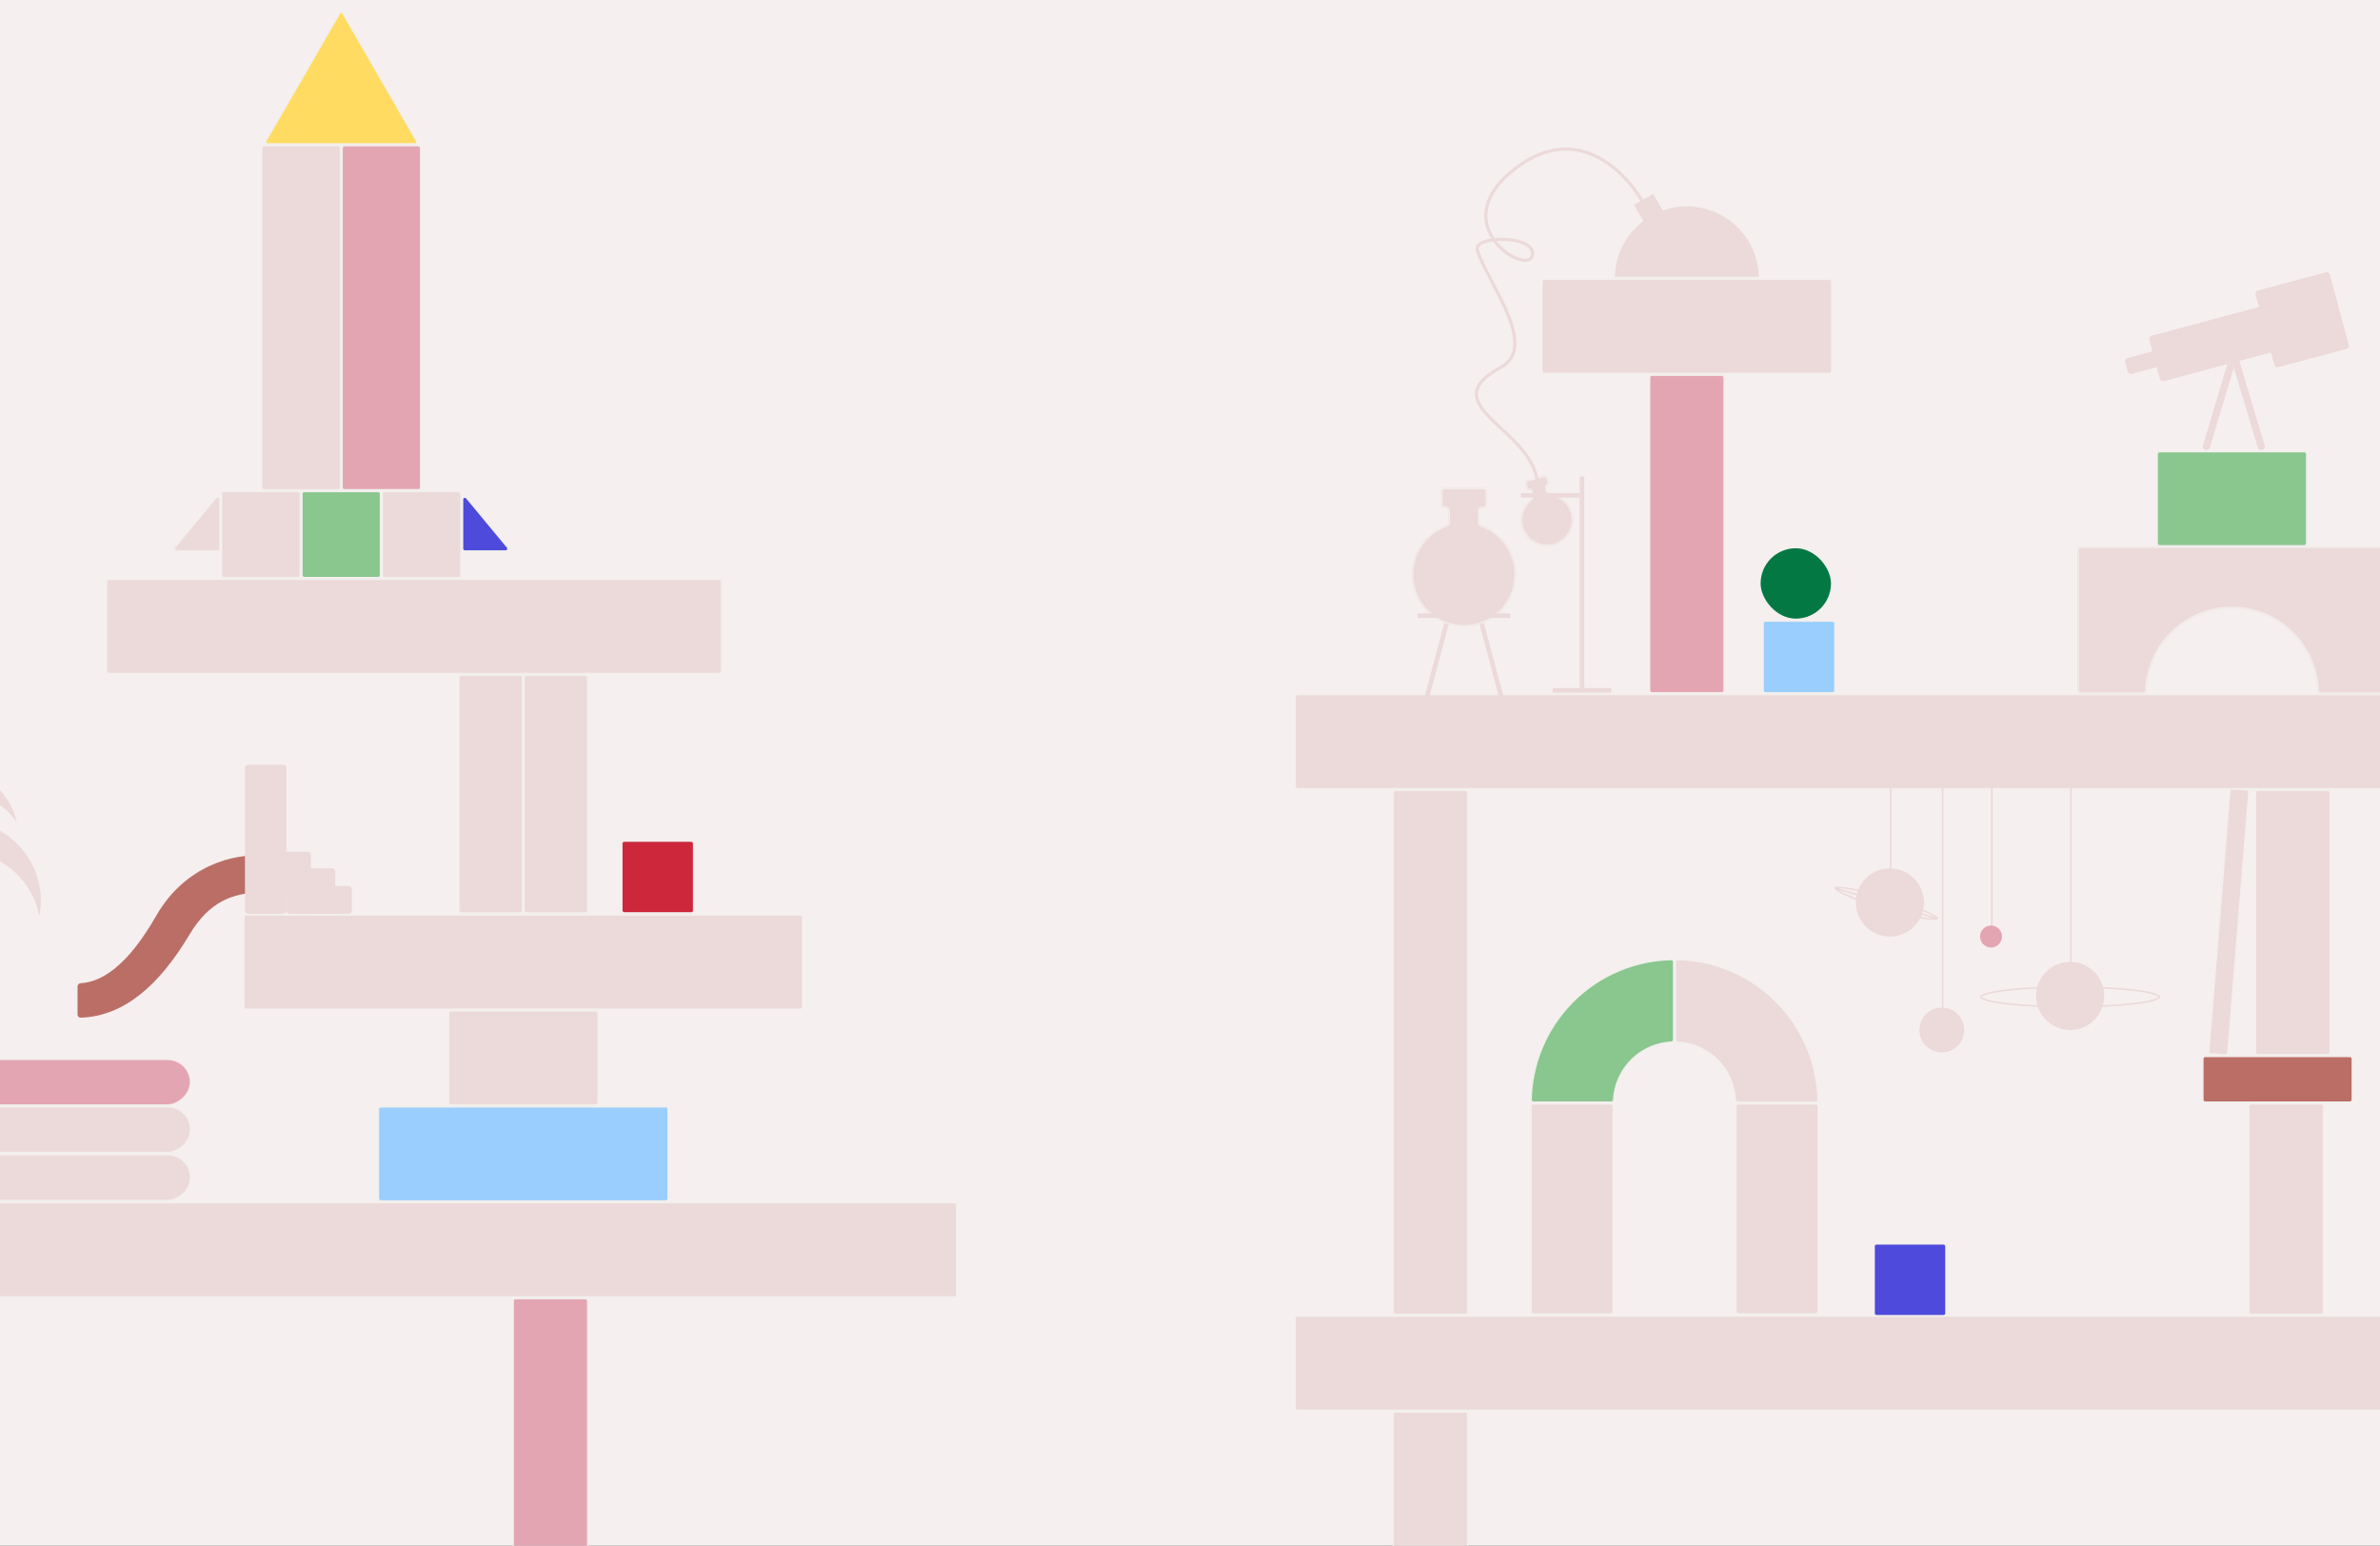 <svg width="1512" height="982" viewBox="0 0 1512 982" fill="none" xmlns="http://www.w3.org/2000/svg">
<rect x="0" y="0" width="1512" height="982" fill="#333333" stroke="none"/>
<g clip-path="url(#clip0_72_347)">
<rect width="1512" height="982" fill="#F6EFEF"/>
<path fill-rule="evenodd" clip-rule="evenodd" d="M25.001 581.947C25.603 578.812 25.918 575.576 25.918 572.266C25.918 544.095 3.082 521.259 -25.089 521.259C-53.259 521.259 -76.095 544.095 -76.095 572.266C-76.095 575.576 -75.78 578.812 -75.178 581.947C-70.655 558.407 -49.949 540.622 -25.089 540.622C-0.229 540.622 20.477 558.407 25.001 581.947Z" fill="#ECD9D9"/>
<path fill-rule="evenodd" clip-rule="evenodd" d="M10.648 522.406C10.083 519.794 9.264 517.198 8.178 514.648C-1.063 492.95 -26.144 482.851 -47.842 492.092C-69.541 501.332 -79.64 526.414 -70.399 548.112C-69.313 550.662 -68.008 553.052 -66.516 555.269C-70.754 535.653 -60.639 515.161 -41.491 507.006C-22.342 498.851 -0.559 505.758 10.648 522.406Z" fill="#ECD9D9"/>
<rect x="325.974" y="824.958" width="47.463" height="228.19" rx="1.5" fill="#E4A5B2" stroke="#F2EFEC"/>
<rect x="380.004" y="642.177" width="59.927" height="95.062" rx="1.5" transform="rotate(90 380.004 642.177)" fill="#ECD9D9" stroke="#F2EFEC"/>
<rect x="121.083" y="733.567" width="29.139" height="274.591" rx="14.569" transform="rotate(90 121.083 733.567)" fill="#ECD9D9" stroke="#F2EFEC"/>
<rect x="121.083" y="703.104" width="29.139" height="274.591" rx="14.569" transform="rotate(90 121.083 703.104)" fill="#ECD9D9" stroke="#F2EFEC"/>
<rect x="121.083" y="672.965" width="29.139" height="274.591" rx="14.569" transform="rotate(90 121.083 672.965)" fill="#E4A5B2" stroke="#F2EFEC"/>
<rect x="424.502" y="703.104" width="59.927" height="184.126" rx="1.5" transform="rotate(90 424.502 703.104)" fill="#99CEFF" stroke="#F2EFEC"/>
<rect x="458.433" y="368.005" width="59.927" height="390.816" rx="1.5" transform="rotate(90 458.433 368.005)" fill="#ECD9D9" stroke="#F2EFEC"/>
<rect x="509.94" y="581.25" width="59.927" height="355.001" rx="1.5" transform="rotate(90 509.94 581.25)" fill="#ECD9D9" stroke="#F2EFEC"/>
<rect x="332.973" y="428.933" width="40.464" height="151.092" rx="1.5" fill="#ECD9D9" stroke="#F2EFEC"/>
<rect x="291.509" y="428.933" width="40.464" height="151.092" rx="1.5" fill="#ECD9D9" stroke="#F2EFEC"/>
<rect x="607.774" y="764.031" width="59.927" height="1225.22" rx="1.5" transform="rotate(90 607.774 764.031)" fill="#ECD9D9" stroke="#F2EFEC"/>
<rect x="395.004" y="534.322" width="45.703" height="45.703" rx="1.5" fill="#CD273C" stroke="#F2EFEC"/>
<rect x="166.262" y="92.468" width="50.019" height="218.757" rx="1.5" fill="#ECD9D9" stroke="#F2EFEC"/>
<rect x="217.281" y="92.468" width="50.019" height="218.757" rx="1.5" fill="#E4A5B2" stroke="#F2EFEC"/>
<rect x="242.791" y="312.225" width="50.019" height="54.781" rx="1.5" fill="#ECD9D9" stroke="#F2EFEC"/>
<rect x="191.772" y="312.225" width="50.019" height="54.781" rx="1.5" fill="#89C78F" stroke="#F2EFEC"/>
<rect x="140.752" y="312.225" width="50.019" height="54.781" rx="1.5" fill="#ECD9D9" stroke="#F2EFEC"/>
<path d="M215.764 8.291C216.216 7.507 217.347 7.507 217.799 8.291L264.804 89.706C265.256 90.489 264.691 91.468 263.787 91.468H169.776C168.872 91.468 168.307 90.489 168.759 89.706L215.764 8.291Z" fill="#FFDC61" stroke="#F2EFEC"/>
<path d="M293.81 317.274C293.81 315.869 295.569 315.235 296.466 316.317L322.416 347.643C323.226 348.621 322.531 350.1 321.261 350.1H295.31C294.482 350.1 293.81 349.429 293.81 348.6L293.81 317.274Z" fill="#4E4ADC" stroke="#F2EFEC"/>
<path d="M139.752 317.274C139.752 315.869 137.994 315.235 137.097 316.317L111.146 347.643C110.336 348.621 111.032 350.1 112.302 350.1H138.252C139.081 350.1 139.752 349.429 139.752 348.6L139.752 317.274Z" fill="#ECD9D9" stroke="#F2EFEC"/>
<path d="M99.247 581.796C118.189 548.782 149.916 542.593 165.07 543.617C166.084 543.685 166.836 544.544 166.836 545.56V565.01C166.836 566.115 165.94 567.008 164.836 567.032C148.098 567.398 132.983 572.594 120.369 593.764C101.423 625.56 79.086 645.617 51.262 646.536C50.158 646.572 49.259 645.673 49.259 644.569V626.708C49.259 625.603 50.153 624.715 51.255 624.644C64.273 623.803 80.504 614.462 99.247 581.796Z" fill="#BB6E66"/>
<rect x="181.928" y="485.838" width="94.686" height="26.294" rx="2" transform="rotate(90 181.928 485.838)" fill="#ECD9D9"/>
<rect x="212.993" y="551.604" width="28.921" height="31.065" rx="2" transform="rotate(90 212.993 551.604)" fill="#ECD9D9"/>
<rect x="223.503" y="562.875" width="17.65" height="26.043" rx="2" transform="rotate(90 223.503 562.875)" fill="#ECD9D9"/>
<rect x="197.46" y="541.109" width="28.921" height="31.065" rx="2" transform="rotate(90 197.46 541.109)" fill="#ECD9D9"/>
<mask id="path-28-inside-1_72_347" fill="white">
<path d="M1153.54 700.749C1154.64 700.749 1155.54 699.853 1155.52 698.749C1155.27 687.386 1152.91 676.162 1148.56 665.651C1143.95 654.523 1137.19 644.413 1128.68 635.896C1120.16 627.379 1110.05 620.624 1098.92 616.015C1088.41 611.661 1077.19 609.303 1065.82 609.055C1064.72 609.031 1063.82 609.929 1063.82 611.033L1063.82 660.586C1063.82 661.691 1064.72 662.581 1065.82 662.639C1070.15 662.866 1074.41 663.829 1078.43 665.491C1083.06 667.409 1087.26 670.22 1090.81 673.764C1094.35 677.308 1097.16 681.514 1099.08 686.145C1100.74 690.158 1101.71 694.421 1101.93 698.749C1101.99 699.852 1102.88 700.749 1103.99 700.749H1153.54Z"/>
</mask>
<path d="M1153.54 700.749C1154.64 700.749 1155.54 699.853 1155.52 698.749C1155.27 687.386 1152.91 676.162 1148.56 665.651C1143.95 654.523 1137.19 644.413 1128.68 635.896C1120.16 627.379 1110.05 620.624 1098.92 616.015C1088.41 611.661 1077.19 609.303 1065.82 609.055C1064.72 609.031 1063.82 609.929 1063.82 611.033L1063.82 660.586C1063.82 661.691 1064.72 662.581 1065.82 662.639C1070.15 662.866 1074.41 663.829 1078.43 665.491C1083.06 667.409 1087.26 670.22 1090.81 673.764C1094.35 677.308 1097.16 681.514 1099.08 686.145C1100.74 690.158 1101.71 694.421 1101.93 698.749C1101.99 699.852 1102.88 700.749 1103.99 700.749H1153.54Z" fill="#ECD9D9" stroke="#F2EFEC" stroke-width="2" mask="url(#path-28-inside-1_72_347)"/>
<mask id="path-29-inside-2_72_347" fill="white">
<path d="M1063.82 611.033C1063.82 609.929 1062.93 609.031 1061.82 609.055C1050.46 609.303 1039.24 611.661 1028.73 616.015C1017.6 620.624 1007.49 627.379 998.971 635.896C990.454 644.413 983.698 654.523 979.089 665.651C974.735 676.162 972.377 687.386 972.13 698.749C972.106 699.853 973.003 700.749 974.108 700.749L1023.66 700.749C1024.77 700.749 1025.66 699.852 1025.71 698.749C1025.94 694.421 1026.9 690.158 1028.57 686.145C1030.48 681.515 1033.29 677.308 1036.84 673.764C1040.38 670.22 1044.59 667.409 1049.22 665.491C1053.23 663.829 1057.5 662.866 1061.82 662.639C1062.93 662.581 1063.82 661.691 1063.82 660.586L1063.82 611.033Z"/>
</mask>
<path d="M1063.82 611.033C1063.82 609.929 1062.93 609.031 1061.82 609.055C1050.46 609.303 1039.24 611.661 1028.73 616.015C1017.6 620.624 1007.49 627.379 998.971 635.896C990.454 644.413 983.698 654.523 979.089 665.651C974.735 676.162 972.377 687.386 972.13 698.749C972.106 699.853 973.003 700.749 974.108 700.749L1023.66 700.749C1024.77 700.749 1025.66 699.852 1025.71 698.749C1025.94 694.421 1026.9 690.158 1028.57 686.145C1030.48 681.515 1033.29 677.308 1036.84 673.764C1040.38 670.22 1044.59 667.409 1049.22 665.491C1053.23 663.829 1057.5 662.866 1061.82 662.639C1062.93 662.581 1063.82 661.691 1063.82 660.586L1063.82 611.033Z" fill="#89C78F" stroke="#F2EFEC" stroke-width="2" mask="url(#path-29-inside-2_72_347)"/>
<rect x="972.608" y="701.249" width="52.243" height="133.506" rx="1.5" fill="#ECD9D9" stroke="#F2EFEC"/>
<rect x="1102.8" y="701.249" width="52.243" height="133.506" rx="1.5" fill="#ECD9D9" stroke="#F2EFEC"/>
<rect x="884.999" y="897.006" width="47.463" height="116.834" rx="1.5" fill="#ECD9D9" stroke="#F2EFEC"/>
<rect x="1432.89" y="502.144" width="47.463" height="167.966" rx="1.5" fill="#ECD9D9" stroke="#F2EFEC"/>
<rect x="1416.71" y="500.878" width="12.168" height="169.065" rx="1.5" transform="rotate(4.62 1416.71 500.878)" fill="#ECD9D9" stroke="#F2EFEC"/>
<rect x="1428.65" y="701.249" width="47.463" height="133.83" rx="1.5" fill="#ECD9D9" stroke="#F2EFEC"/>
<rect x="1047.91" y="238.305" width="47.463" height="201.912" rx="1.5" fill="#E4A5B2" stroke="#F2EFEC"/>
<rect x="885" y="502.144" width="47.463" height="332.935" rx="1.5" fill="#ECD9D9" stroke="#F2EFEC"/>
<rect x="1465.48" y="286.884" width="59.927" height="95.062" rx="1.5" transform="rotate(90 1465.48 286.884)" fill="#89C78F" stroke="#F2EFEC"/>
<rect x="1494.46" y="671.11" width="29.139" height="95.062" rx="1.5" transform="rotate(90 1494.46 671.11)" fill="#BB6E66" stroke="#F2EFEC"/>
<rect x="1163.71" y="177.377" width="59.927" height="184.126" rx="1.5" transform="rotate(90 1163.71 177.377)" fill="#ECD9D9" stroke="#F2EFEC"/>
<rect x="2178.78" y="836.079" width="59.927" height="1356.02" rx="1.5" transform="rotate(90 2178.78 836.079)" fill="#ECD9D9" stroke="#F2EFEC"/>
<rect x="1597.17" y="441.217" width="59.927" height="774.399" rx="1.5" transform="rotate(90 1597.17 441.217)" fill="#ECD9D9" stroke="#F2EFEC"/>
<mask id="path-43-inside-3_72_347" fill="white">
<path fill-rule="evenodd" clip-rule="evenodd" d="M1516.14 349.311C1516.14 348.206 1515.25 347.311 1514.14 347.311H1321.75C1320.64 347.311 1319.75 348.206 1319.75 349.311V438.717C1319.75 439.821 1320.64 440.717 1321.75 440.717L1361.66 440.717C1362.76 440.717 1363.65 439.818 1363.69 438.714C1364.75 409.66 1388.63 386.429 1417.95 386.429C1447.26 386.429 1471.14 409.66 1472.2 438.714C1472.24 439.818 1473.13 440.717 1474.23 440.717L1514.14 440.717C1515.25 440.717 1516.14 439.821 1516.14 438.717V349.311Z"/>
</mask>
<path fill-rule="evenodd" clip-rule="evenodd" d="M1516.14 349.311C1516.14 348.206 1515.25 347.311 1514.14 347.311H1321.75C1320.64 347.311 1319.75 348.206 1319.75 349.311V438.717C1319.75 439.821 1320.64 440.717 1321.75 440.717L1361.66 440.717C1362.76 440.717 1363.65 439.818 1363.69 438.714C1364.75 409.66 1388.63 386.429 1417.95 386.429C1447.26 386.429 1471.14 409.66 1472.2 438.714C1472.24 439.818 1473.13 440.717 1474.23 440.717L1514.14 440.717C1515.25 440.717 1516.14 439.821 1516.14 438.717V349.311Z" fill="#ECD9D9"/>
<path d="M1514.14 440.717V439.717V440.717ZM1361.66 440.717V439.717V440.717ZM1363.69 438.714L1362.7 438.677L1363.69 438.714ZM1321.75 440.717L1321.75 441.717L1321.75 440.717ZM1472.2 438.714L1471.2 438.75L1472.2 438.714ZM1474.23 440.717V441.717V440.717ZM1321.75 348.311H1514.14V346.311H1321.75V348.311ZM1320.75 438.717V349.311H1318.75V438.717H1320.75ZM1361.66 439.717L1321.75 439.717L1321.75 441.717L1361.66 441.717V439.717ZM1364.69 438.75C1365.73 410.232 1389.17 387.429 1417.95 387.429V385.429C1388.09 385.429 1363.77 409.087 1362.7 438.677L1364.69 438.75ZM1417.95 387.429C1446.72 387.429 1470.16 410.232 1471.2 438.75L1473.2 438.677C1472.12 409.087 1447.8 385.429 1417.95 385.429V387.429ZM1514.14 439.717L1474.23 439.717V441.717L1514.14 441.717V439.717ZM1515.14 349.311V438.717H1517.14V349.311H1515.14ZM1514.14 441.717C1515.8 441.717 1517.14 440.373 1517.14 438.717H1515.14C1515.14 439.269 1514.69 439.717 1514.14 439.717V441.717ZM1361.66 441.717C1363.33 441.717 1364.64 440.366 1364.69 438.75L1362.7 438.677C1362.67 439.269 1362.2 439.717 1361.66 439.717V441.717ZM1318.75 438.717C1318.75 440.373 1320.09 441.717 1321.75 441.717L1321.75 439.717C1321.2 439.717 1320.75 439.269 1320.75 438.717H1318.75ZM1514.14 348.311C1514.69 348.311 1515.14 348.758 1515.14 349.311H1517.14C1517.14 347.654 1515.8 346.311 1514.14 346.311V348.311ZM1471.2 438.75C1471.26 440.366 1472.56 441.717 1474.23 441.717V439.717C1473.69 439.717 1473.22 439.269 1473.2 438.677L1471.2 438.75ZM1321.75 346.311C1320.09 346.311 1318.75 347.654 1318.75 349.311H1320.75C1320.75 348.758 1321.2 348.311 1321.75 348.311V346.311Z" fill="#F2EFEC" mask="url(#path-43-inside-3_72_347)"/>
<rect x="1120.07" y="394.514" width="45.703" height="45.703" rx="1.5" fill="#99CEFF" stroke="#F2EFEC"/>
<rect x="1118.01" y="347.811" width="45.703" height="45.703" rx="22.852" fill="#037843" stroke="#F2EFEC"/>
<rect x="1190.57" y="790.221" width="45.703" height="45.703" rx="1.5" fill="#4E4ADC" stroke="#F2EFEC"/>
<rect x="1459.56" y="188.472" width="29.848" height="97.967" rx="2" transform="rotate(75 1459.56 188.472)" fill="#ECD9D9"/>
<rect x="1410.21" y="211.753" width="10.421" height="62.801" rx="2" transform="rotate(75 1410.21 211.753)" fill="#ECD9D9"/>
<rect x="1416.94" y="224.914" width="4.58" height="62.801" rx="2" transform="rotate(16.692 1416.94 224.914)" fill="#ECD9D9"/>
<rect width="4.58" height="62.801" rx="2" transform="matrix(-0.958 0.287 0.287 0.958 1421.33 224.914)" fill="#ECD9D9"/>
<rect x="1479.63" y="172.457" width="50.398" height="48.908" rx="2" transform="rotate(75 1479.63 172.457)" fill="#ECD9D9"/>
<mask id="path-53-inside-4_72_347" fill="white">
<path fill-rule="evenodd" clip-rule="evenodd" d="M969.062 307.376C968.776 306.309 969.409 305.212 970.476 304.926L980.768 302.169C981.835 301.883 982.931 302.516 983.217 303.583L984.086 306.825C984.254 307.452 983.881 308.097 983.254 308.265C982.626 308.434 982.254 309.079 982.422 309.706L983.105 312.257C983.332 313.103 984.084 313.69 984.952 313.803C991.449 314.65 997.109 319.307 998.91 326.029C1001.29 334.925 996.015 344.07 987.118 346.453C978.222 348.837 969.078 343.558 966.694 334.661C964.893 327.939 967.466 321.076 972.67 317.094C973.365 316.562 973.722 315.678 973.496 314.832L972.812 312.281C972.644 311.654 971.999 311.281 971.371 311.449C970.743 311.618 970.098 311.245 969.93 310.618L969.062 307.376Z"/>
</mask>
<path fill-rule="evenodd" clip-rule="evenodd" d="M969.062 307.376C968.776 306.309 969.409 305.212 970.476 304.926L980.768 302.169C981.835 301.883 982.931 302.516 983.217 303.583L984.086 306.825C984.254 307.452 983.881 308.097 983.254 308.265C982.626 308.434 982.254 309.079 982.422 309.706L983.105 312.257C983.332 313.103 984.084 313.69 984.952 313.803C991.449 314.65 997.109 319.307 998.91 326.029C1001.29 334.925 996.015 344.07 987.118 346.453C978.222 348.837 969.078 343.558 966.694 334.661C964.893 327.939 967.466 321.076 972.67 317.094C973.365 316.562 973.722 315.678 973.496 314.832L972.812 312.281C972.644 311.654 971.999 311.281 971.371 311.449C970.743 311.618 970.098 311.245 969.93 310.618L969.062 307.376Z" fill="#ECD9D9"/>
<path d="M984.952 313.803L985.081 312.812L984.952 313.803ZM982.422 309.706L983.388 309.448L982.422 309.706ZM984.086 306.825L985.052 306.566L984.086 306.825ZM983.217 303.583L982.251 303.842L983.217 303.583ZM981.026 303.135L970.735 305.892L970.217 303.961L980.509 301.203L981.026 303.135ZM983.12 307.083L982.251 303.842L984.183 303.324L985.052 306.566L983.12 307.083ZM983.388 309.448L984.071 311.999L982.14 312.516L981.456 309.965L983.388 309.448ZM985.081 312.812C991.965 313.709 997.967 318.644 999.876 325.77L997.944 326.288C996.252 319.971 990.932 315.591 984.822 314.795L985.081 312.812ZM999.876 325.77C1002.4 335.2 996.807 344.893 987.377 347.419L986.859 345.487C995.222 343.247 1000.19 334.651 997.944 326.288L999.876 325.77ZM987.377 347.419C977.947 349.946 968.255 344.35 965.728 334.92L967.66 334.402C969.901 342.765 978.497 347.728 986.859 345.487L987.377 347.419ZM965.728 334.92C963.818 327.794 966.548 320.519 972.062 316.3L973.277 317.888C968.385 321.633 965.967 328.085 967.66 334.402L965.728 334.92ZM972.53 315.091L971.846 312.54L973.778 312.023L974.461 314.574L972.53 315.091ZM970.028 307.117L970.896 310.359L968.964 310.876L968.096 307.635L970.028 307.117ZM971.63 312.415C970.469 312.726 969.275 312.037 968.964 310.876L970.896 310.359C970.921 310.453 971.018 310.509 971.112 310.483L971.63 312.415ZM971.846 312.54C971.821 312.446 971.724 312.39 971.63 312.415L971.112 310.483C972.273 310.172 973.467 310.861 973.778 312.023L971.846 312.54ZM972.062 316.3C972.477 315.983 972.638 315.497 972.53 315.091L974.461 314.574C974.806 315.858 974.253 317.142 973.277 317.888L972.062 316.3ZM984.071 311.999C984.18 312.405 984.563 312.744 985.081 312.812L984.822 314.795C983.605 314.636 982.484 313.801 982.14 312.516L984.071 311.999ZM983.513 309.231C983.418 309.257 983.363 309.353 983.388 309.448L981.456 309.965C981.145 308.804 981.834 307.611 982.995 307.3L983.513 309.231ZM985.052 306.566C985.363 307.727 984.674 308.92 983.513 309.231L982.995 307.3C983.089 307.274 983.145 307.178 983.12 307.083L985.052 306.566ZM970.735 305.892C970.201 306.035 969.885 306.584 970.028 307.117L968.096 307.635C967.667 306.034 968.617 304.389 970.217 303.961L970.735 305.892ZM980.509 301.203C982.109 300.774 983.754 301.724 984.183 303.324L982.251 303.842C982.108 303.308 981.56 302.992 981.026 303.135L980.509 301.203Z" fill="#F2EFEC" mask="url(#path-53-inside-4_72_347)"/>
<rect x="904.393" y="445.095" width="51.235" height="2.873" transform="rotate(-75 904.393 445.095)" fill="#ECD9D9"/>
<rect x="1003.62" y="440.003" width="137.287" height="2.873" transform="rotate(-90 1003.62 440.003)" fill="#ECD9D9"/>
<rect width="51.235" height="2.873" transform="matrix(-0.259 -0.966 -0.966 0.259 955.905 445.095)" fill="#ECD9D9"/>
<mask id="path-58-inside-5_72_347" fill="white">
<path fill-rule="evenodd" clip-rule="evenodd" d="M944.572 311.814C944.572 310.709 943.677 309.814 942.572 309.814H917.448C916.343 309.814 915.448 310.709 915.448 311.814V320.796C915.448 321.9 916.343 322.796 917.448 322.796H918.124C919.229 322.796 920.124 323.691 920.124 324.796V331.835C920.124 332.71 919.553 333.478 918.73 333.775C905.98 338.39 896.869 350.605 896.869 364.948C896.869 383.251 911.706 398.089 930.01 398.089C948.314 398.089 963.152 383.251 963.152 364.948C963.152 350.605 954.04 338.39 941.29 333.775C940.467 333.478 939.896 332.71 939.896 331.835V324.796C939.896 323.691 940.791 322.796 941.896 322.796H942.572C943.677 322.796 944.572 321.9 944.572 320.796V311.814Z"/>
</mask>
<path fill-rule="evenodd" clip-rule="evenodd" d="M944.572 311.814C944.572 310.709 943.677 309.814 942.572 309.814H917.448C916.343 309.814 915.448 310.709 915.448 311.814V320.796C915.448 321.9 916.343 322.796 917.448 322.796H918.124C919.229 322.796 920.124 323.691 920.124 324.796V331.835C920.124 332.71 919.553 333.478 918.73 333.775C905.98 338.39 896.869 350.605 896.869 364.948C896.869 383.251 911.706 398.089 930.01 398.089C948.314 398.089 963.152 383.251 963.152 364.948C963.152 350.605 954.04 338.39 941.29 333.775C940.467 333.478 939.896 332.71 939.896 331.835V324.796C939.896 323.691 940.791 322.796 941.896 322.796H942.572C943.677 322.796 944.572 321.9 944.572 320.796V311.814Z" fill="#ECD9D9"/>
<path d="M941.29 333.775L941.63 332.835L941.29 333.775ZM918.73 333.775L919.07 334.716L918.73 333.775ZM917.448 310.814H942.572V308.814H917.448V310.814ZM916.448 320.796V311.814H914.448V320.796H916.448ZM918.124 321.796H917.448V323.796H918.124V321.796ZM919.124 324.796V331.835H921.124V324.796H919.124ZM918.39 332.835C905.256 337.588 895.869 350.171 895.869 364.948H897.869C897.869 351.039 906.703 339.192 919.07 334.716L918.39 332.835ZM895.869 364.948C895.869 383.804 911.154 399.089 930.01 399.089V397.089C912.259 397.089 897.869 382.699 897.869 364.948H895.869ZM930.01 399.089C948.866 399.089 964.152 383.804 964.152 364.948H962.152C962.152 382.699 947.761 397.089 930.01 397.089V399.089ZM964.152 364.948C964.152 350.171 954.764 337.588 941.63 332.835L940.95 334.716C953.317 339.192 962.152 351.039 962.152 364.948H964.152ZM940.896 331.835V324.796H938.896V331.835H940.896ZM942.572 321.796H941.896V323.796H942.572V321.796ZM943.572 311.814V320.796H945.572V311.814H943.572ZM942.572 323.796C944.229 323.796 945.572 322.453 945.572 320.796H943.572C943.572 321.348 943.124 321.796 942.572 321.796V323.796ZM940.896 324.796C940.896 324.244 941.344 323.796 941.896 323.796V321.796C940.239 321.796 938.896 323.139 938.896 324.796H940.896ZM941.63 332.835C941.179 332.672 940.896 332.263 940.896 331.835H938.896C938.896 333.157 939.756 334.284 940.95 334.716L941.63 332.835ZM919.124 331.835C919.124 332.263 918.841 332.672 918.39 332.835L919.07 334.716C920.264 334.284 921.124 333.157 921.124 331.835H919.124ZM918.124 323.796C918.676 323.796 919.124 324.244 919.124 324.796H921.124C921.124 323.139 919.781 321.796 918.124 321.796V323.796ZM914.448 320.796C914.448 322.453 915.791 323.796 917.448 323.796V321.796C916.896 321.796 916.448 321.348 916.448 320.796H914.448ZM942.572 310.814C943.124 310.814 943.572 311.262 943.572 311.814H945.572C945.572 310.157 944.229 308.814 942.572 308.814V310.814ZM917.448 308.814C915.791 308.814 914.448 310.157 914.448 311.814H916.448C916.448 311.262 916.896 310.814 917.448 310.814V308.814Z" fill="#F2EFEC" mask="url(#path-58-inside-5_72_347)"/>
<rect x="900.507" y="389.698" width="59.007" height="2.873" fill="#ECD9D9"/>
<rect x="966.294" y="313.279" width="37.33" height="2.873" fill="#ECD9D9"/>
<rect x="986.395" y="437.13" width="37.33" height="2.873" fill="#ECD9D9"/>
<line x1="1265.4" y1="484.251" x2="1265.4" y2="594.983" stroke="#ECD9D9"/>
<circle cx="1315.15" cy="632.744" r="21.637" fill="#ECD9D9"/>
<circle cx="1200.64" cy="573.347" r="21.637" fill="#ECD9D9"/>
<circle cx="1233.63" cy="654.381" r="14.231" fill="#ECD9D9"/>
<circle cx="1264.9" cy="594.983" r="6.98" fill="#E4A5B2"/>
<line x1="1201.14" y1="484.251" x2="1201.14" y2="564.971" stroke="#ECD9D9"/>
<line x1="1315.65" y1="484.251" x2="1315.65" y2="632.744" stroke="#ECD9D9"/>
<line x1="1234.13" y1="484.251" x2="1234.13" y2="643.84" stroke="#ECD9D9"/>
<path d="M1371.88 633.37C1371.88 633.452 1371.85 633.572 1371.71 633.738C1371.56 633.907 1371.32 634.099 1370.97 634.304C1370.26 634.714 1369.18 635.126 1367.75 635.528C1364.89 636.328 1360.73 637.055 1355.56 637.667C1345.23 638.891 1330.94 639.649 1315.15 639.649C1299.36 639.649 1285.07 638.891 1274.74 637.667C1269.57 637.055 1265.41 636.328 1262.55 635.528C1261.12 635.126 1260.04 634.714 1259.33 634.304C1258.98 634.099 1258.74 633.907 1258.59 633.738C1258.45 633.572 1258.42 633.452 1258.42 633.37C1258.42 633.289 1258.45 633.169 1258.59 633.003C1258.74 632.833 1258.98 632.642 1259.33 632.437C1260.04 632.027 1261.12 631.615 1262.55 631.213C1265.41 630.413 1269.57 629.686 1274.74 629.074C1285.07 627.85 1299.36 627.092 1315.15 627.092C1330.94 627.092 1345.23 627.85 1355.56 629.074C1360.73 629.686 1364.89 630.413 1367.75 631.213C1369.18 631.615 1370.26 632.027 1370.97 632.437C1371.32 632.642 1371.56 632.833 1371.71 633.003C1371.85 633.169 1371.88 633.289 1371.88 633.37Z" stroke="#ECD9D9"/>
<path d="M1230.59 583.614C1230.65 583.576 1230.67 583.551 1230.67 583.544C1230.67 583.535 1230.67 583.504 1230.64 583.441C1230.6 583.347 1230.51 583.215 1230.35 583.045C1230.03 582.706 1229.5 582.296 1228.75 581.823C1227.26 580.881 1225 579.756 1222.14 578.521C1216.42 576.053 1208.35 573.174 1199.28 570.472C1190.21 567.77 1181.88 565.762 1175.74 564.698C1172.67 564.165 1170.16 563.873 1168.4 563.844C1167.51 563.829 1166.84 563.882 1166.39 563.99C1166.16 564.045 1166.01 564.107 1165.93 564.163C1165.87 564.2 1165.85 564.225 1165.85 564.233M1230.59 583.614L1165.85 564.23C1165.85 564.23 1165.85 564.231 1165.85 564.232M1230.59 583.614C1230.51 583.67 1230.36 583.732 1230.13 583.786C1229.68 583.895 1229.01 583.947 1228.12 583.933C1226.36 583.904 1223.86 583.611 1220.78 583.079C1214.65 582.015 1206.31 580.007 1197.24 577.305C1188.17 574.603 1180.1 571.724 1174.38 569.255C1171.52 568.02 1169.26 566.895 1167.77 565.953C1167.02 565.481 1166.49 565.07 1166.17 564.731C1166.01 564.562 1165.92 564.429 1165.88 564.335C1165.85 564.273 1165.85 564.242 1165.85 564.233M1230.59 583.614L1165.85 564.234M1165.85 564.233C1165.85 564.233 1165.85 564.232 1165.85 564.232M1165.85 564.233C1165.85 564.233 1165.85 564.233 1165.85 564.234M1165.85 564.232C1165.85 564.232 1165.85 564.233 1165.85 564.233C1165.85 564.233 1165.85 564.233 1165.85 564.234M1165.85 564.232L1165.85 564.234M1165.85 564.234C1165.85 564.235 1165.85 564.235 1165.85 564.235L1165.85 564.234ZM1230.67 583.546C1230.67 583.546 1230.67 583.546 1230.67 583.544L1230.67 583.546Z" stroke="#ECD9D9"/>
<mask id="path-73-inside-6_72_347" fill="white">
<path d="M1118.35 176.878C1118.35 170.745 1117.14 164.672 1114.79 159.005C1112.45 153.339 1109.01 148.191 1104.67 143.854C1100.33 139.517 1095.18 136.077 1089.52 133.73C1083.85 131.383 1077.78 130.175 1071.65 130.175C1065.51 130.175 1059.44 131.383 1053.77 133.73C1048.11 136.077 1042.96 139.517 1038.62 143.854C1034.28 148.191 1030.84 153.339 1028.5 159.005C1026.15 164.672 1024.94 170.745 1024.94 176.878L1071.65 176.878H1118.35Z"/>
</mask>
<path d="M1118.35 176.878C1118.35 170.745 1117.14 164.672 1114.79 159.005C1112.45 153.339 1109.01 148.191 1104.67 143.854C1100.33 139.517 1095.18 136.077 1089.52 133.73C1083.85 131.383 1077.78 130.175 1071.65 130.175C1065.51 130.175 1059.44 131.383 1053.77 133.73C1048.11 136.077 1042.96 139.517 1038.62 143.854C1034.28 148.191 1030.84 153.339 1028.5 159.005C1026.15 164.672 1024.94 170.745 1024.94 176.878L1071.65 176.878H1118.35Z" fill="#ECD9D9" stroke="#F2EFEC" stroke-width="2" mask="url(#path-73-inside-6_72_347)"/>
<rect x="1038.1" y="130.175" width="14.036" height="42.72" transform="rotate(-30.05 1038.1 130.175)" fill="#ECD9D9"/>
<path d="M1045.5 131.579C1034.82 110.994 1003.64 77.031 964.303 105.848C915.13 141.871 970.021 175.606 973.451 162.455C976.882 149.304 935.356 149.098 938.573 159.024C945.597 180.702 977.779 220.009 953.439 233.356C908.87 257.793 974.595 272.237 976.882 307.687" stroke="#ECD9D9" stroke-width="2"/>
</g>
<defs>
<clipPath id="clip0_72_347">
<rect width="1512" height="982" fill="white"/>
</clipPath>
</defs>
</svg>
